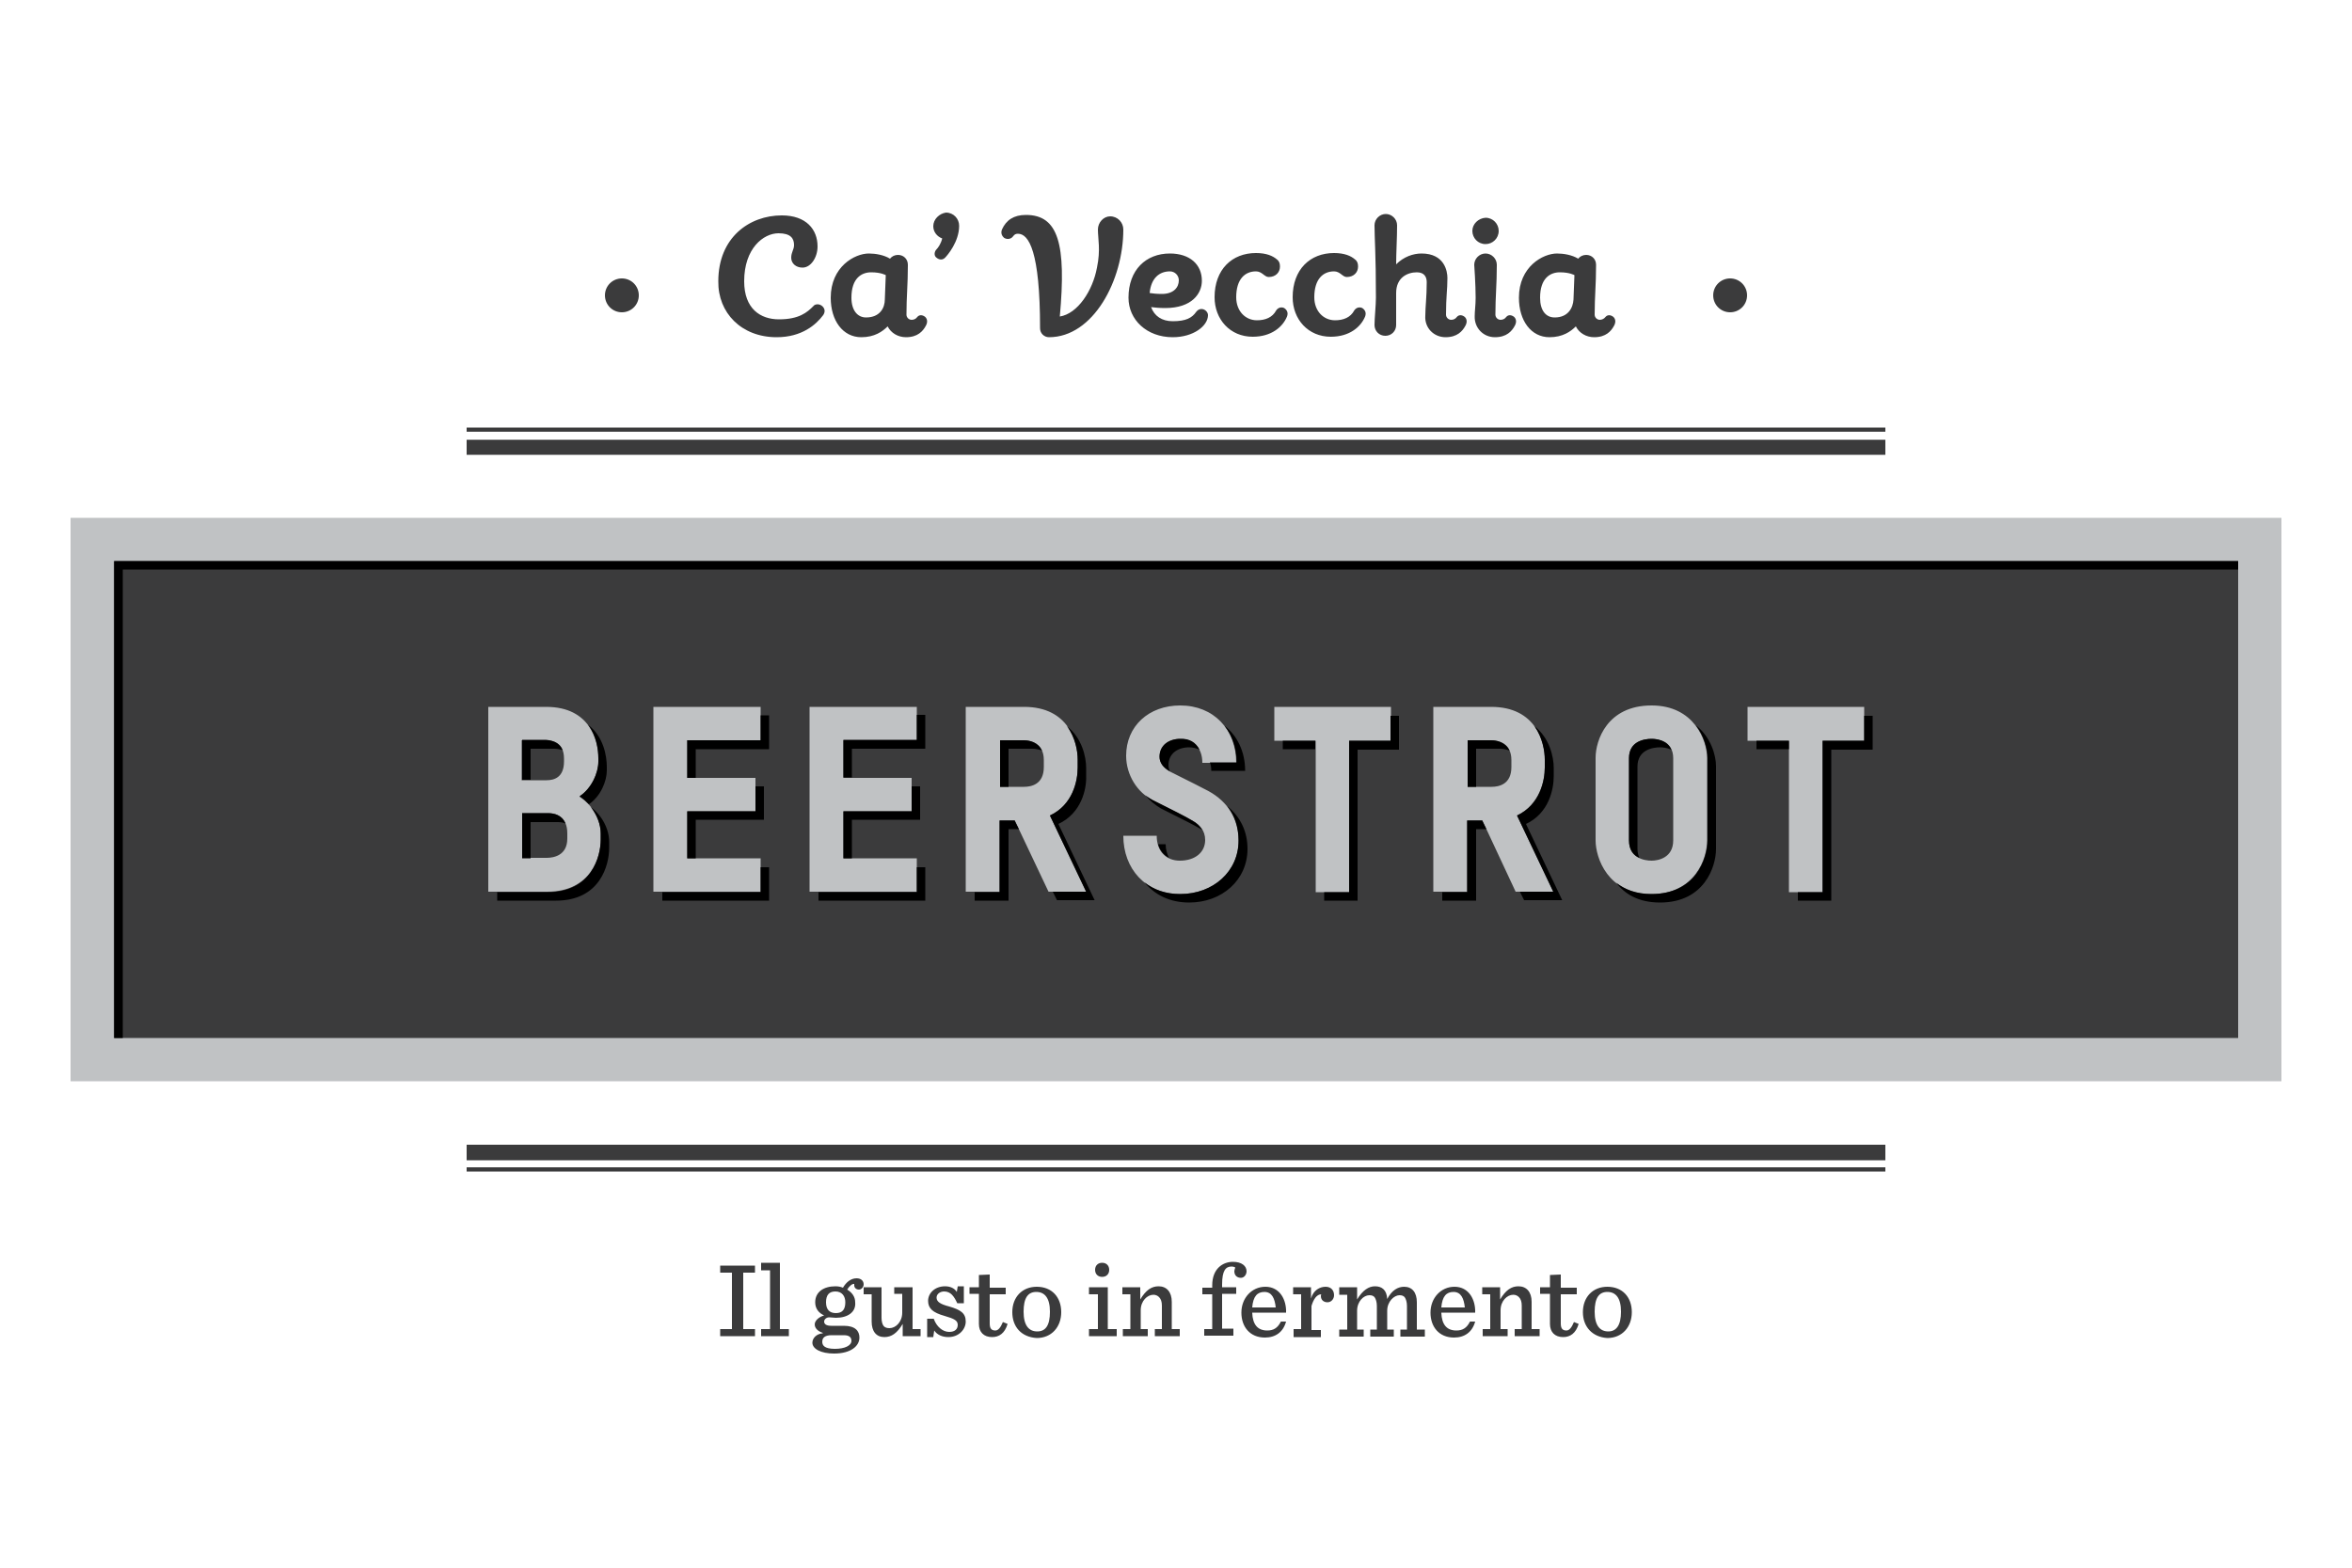 <svg xmlns="http://www.w3.org/2000/svg" viewBox="-137.7 222.3 500 333.4" enable-background="new -137.7 222.3 500 333.4"><path fill="#fff" d="M-137.7 222.3h500v333.4h-500z"/><path fill="#3B3B3C" d="M-118.1 337h460.8v110.6h-460.8z"/><path fill="#C0C2C4" d="M347.3 452.2h-470V332.4h470v119.8zm-460.8-9.2h451.6V341.6h-451.6V443zm92.1-31.1h-12.5v-39.3h12.3c9.5 0 11.1 7.4 11.1 11v.7c0 2.3-1.4 5.6-4 7.4 2.8 1.8 4.5 4.9 4.5 7.9v1.3c0 3.4-1.9 11-11.4 11zm3.6-28.3c0-3.5-2.5-3.9-4-3.9h-5v8.5h5.3c1.6 0 3.7-.6 3.7-4v-.6zm.7 15.9c0-3.6-2.4-4.3-4.1-4.3h-5.5v9.5h5.2c1.5 0 4.4-.5 4.4-4.1v-1.1zm18.3 12.4v-39.3H24v7.1H8.4v8h14.5v7.1H8.4v10H24v7.1H1.2zm33.2 0v-39.3h22.8v7.1H41.6v8h14.5v7.1H41.6v10h15.6v7.1H34.4zm50.8 0L78 396.7h-3.2v15.2h-7.2v-39.3H80c9.6 0 11.4 7.6 11.4 11.2v1.7c0 2.8-1 7.9-5.9 10.2l7.7 16.2h-8zm-1-28c0-3.6-2.8-4.2-4.3-4.2h-5v9.9H80c1.5 0 4.2-.5 4.2-4.2v-1.5zm29 28.5c-7.4 0-12.1-5.4-12.1-12.4h7.1c0 3.4 2.1 5.3 4.9 5.3 3.3 0 5.4-1.8 5.4-4.4 0-2-1.2-3.3-2.7-4.1-1.5-.9-4.1-2.2-8.5-4.4-3.2-1.6-5.6-5.3-5.6-9.4 0-6.3 4.8-10.7 11.5-10.7 7.1 0 11.9 5.1 11.9 12.2h-7.2c0-3.3-2-5.1-4.7-5.1-2.4 0-4.4 1.3-4.4 3.8 0 1.3.8 2.4 2.3 3.2 4.8 2.4 6.6 3.3 8.1 4.1 4.2 2.3 6.4 6 6.4 10.6 0 6.5-5.4 11.3-12.4 11.3zm35.9-32.6V412H142v-32.2h-8.8v-7.2H158v7.2h-8.9zm35.4 32.1l-7.1-15.2h-3.2v15.2H167v-39.3h12.3c9.6 0 11.4 7.6 11.4 11.2v1.7c0 2.8-1.1 7.9-5.9 10.2l7.7 16.2h-8zm-.9-28c0-3.6-2.8-4.2-4.3-4.2h-5v9.9h5.1c1.5 0 4.2-.5 4.2-4.2v-1.5zm29.7 28.5c-9.2 0-11.8-7.7-11.8-11.4v-17.6c0-3.6 2.4-11.1 11.9-11.1 9.1 0 11.8 7.5 11.8 11.2V401c0 3.8-2.5 11.4-11.9 11.4zm4.7-28.9c0-3.6-3.2-4.1-4.6-4.1-1.5 0-4.8.5-4.8 4.1V401c0 3.7 3.2 4.3 4.8 4.3 1.4 0 4.6-.6 4.6-4.3v-17.5zm31.7-3.7V412h-7.1v-32.2h-8.8v-7.2h24.8v7.2h-8.9z"/><path d="M338.1 341.6v1.8h-449.7V443h-1.8V341.6h451.5zM25.8 374.4H24v5.3H8.4v8h1.8v-6.1h15.6v-7.2zm33.3 39.4H36.3V412h20.9v-5.3H59v7.1zm0-32.3H43.4v6.1h-1.8v-8h15.6v-5.3H59v7.2zm-17.5 13.3h14.5v-5.3h1.8v7.1H43.4v8.2h-1.8v-10zm35.1 19h-7.2V412h5.3v-15.2H78l.9 1.8h-2.2v15.2zm10.6-16.3l7.7 16.2h-8l-.9-1.8h7.1l-7.7-16.2c4.9-2.3 5.9-7.4 5.9-10.2v-1.7c0-1.8-.5-4.7-2.3-7.1 3.2 2.5 4.1 6.5 4.1 8.9v1.7c.1 2.8-1 7.9-5.9 10.2zm-78.9-2.7h14.5v-5.3h1.8v7.1H10.2v8.2H8.4v-10zm-26.5-13c-.6-.2-1.3-.3-1.8-.3h-5v6.6h-1.8v-8.5h5c1.1.1 2.9.4 3.6 2.2zm-8.6 13.4h5.5c1.3 0 3 .4 3.7 2.2-.6-.3-1.3-.3-1.9-.3h-5.5v7.7h-1.8v-9.6zm7.2 18.6H-32V412h10.7c9.4 0 11.3-7.6 11.3-11.2v-1.3c0-1.9-.8-3.9-2.1-5.6 2.4 1.8 3.9 4.7 3.9 7.4v1.3c0 3.6-1.9 11.2-11.3 11.2zm45.3 0H3.1V412H24v-5.3h1.8v7.1zm58-31.9c-.7-.3-1.5-.4-2.1-.4h-5v8.1h-1.8v-9.9h5c1.2 0 3.1.4 3.9 2.2zm-92.5 3.5v.7c0 2.3-1.3 5.5-3.8 7.2-.6-.6-1.2-1.2-2-1.7 2.6-1.7 4-5 4-7.4v-.7c0-1.9-.4-4.8-2.2-7.1 3.3 2.5 4 6.6 4 9zm260.3 28.4h-7.1V412h5.3v-32.2h8.8v-5.3h1.8v7.2h-8.8v32.1zm-134.3-32.1c-.7-.3-1.4-.5-2.2-.5-2.4 0-4.4 1.3-4.4 3.8 0 .5.1.9.3 1.3-1.4-.8-2.2-1.8-2.2-3.1 0-2.4 2-3.8 4.4-3.8 1.9-.1 3.3.7 4.1 2.3zm65.9.2c-.7-.3-1.5-.4-2.1-.4h-5v8.1h-1.8v-9.9h5c1.1 0 3.1.4 3.9 2.2zm-7.1 31.9h-7.2V412h5.3v-15.2h3.2l.9 1.8h-2.2v15.2zm10.6-16.3l7.7 16.2h-8.1l-.9-1.8h7.1l-7.7-16.2c4.9-2.3 5.9-7.4 5.9-10.2v-1.7c0-1.8-.5-4.7-2.2-7.1 3.2 2.5 4.1 6.5 4.1 8.9v1.7c0 2.8-1 7.9-5.9 10.2zm55.9-15.9h-6.9v-1.8h6.9v1.8zM205.9 410c1.8 1.4 4.2 2.4 7.5 2.4 9.4 0 11.9-7.6 11.9-11.4v-17.6c0-1.8-.7-4.6-2.5-6.9 3.2 2.5 4.3 6.4 4.3 8.7v17.6c0 3.8-2.5 11.4-11.9 11.4-4.6 0-7.5-1.8-9.3-4.2zm11.7-28.3c-.9-.4-1.8-.5-2.4-.5-1.5 0-4.8.5-4.8 4.1v17.5c0 .8.2 1.4.4 1.9-1.2-.5-2.2-1.6-2.2-3.7v-17.5c0-3.6 3.2-4.1 4.8-4.1 1.1 0 3.4.3 4.2 2.3zm-109.1 20.1h1.6c0 1.1.3 2.1.7 2.9-1.1-.6-1.9-1.5-2.3-2.9zm-2.9 8.1c2 1.6 4.5 2.5 7.6 2.5 7 0 12.4-4.8 12.4-11.4 0-2.8-.8-5.3-2.4-7.3 2.8 2.3 4.3 5.4 4.3 9.1 0 6.6-5.4 11.4-12.4 11.4-4.1 0-7.3-1.6-9.5-4.3zm.2-18.5c.5.4 1 .7 1.5 1 4.4 2.2 7 3.5 8.5 4.4.9.5 1.6 1.2 2.1 2-.1-.1-.2-.1-.3-.2-1.5-.9-4.1-2.2-8.5-4.4-1.2-.7-2.3-1.6-3.3-2.8zm45.1 22.4h-7.1V412h5.3v-32.2h8.8v-5.3h1.8v7.2h-8.8v32.1zM127 386.2h-7.2c0-.7-.1-1.3-.3-1.8h5.7c0-3.1-1-5.8-2.6-7.8 2.7 2.1 4.4 5.5 4.4 9.6zm14.9-4.6H135v-1.8h6.9v1.8z"/><path fill="#3B3B3C" d="M263.1 319H-38.5v-3.2h301.6v3.2zm0-5.8H-38.5v.9h301.6v-.9zm0 152.5H-38.5v3.3h301.6v-3.3zm0 4.8H-38.5v.9h301.6v-.9zM27.4 294c5.4 0 8.4-2.7 9.9-4.7.2-.3.3-.6.3-.9 0-.7-.7-1.4-1.5-1.4-.3 0-.7.1-.9.4-1.3 1.3-3 2.8-7.3 2.8-3.9 0-7.4-2.2-7.4-8.1 0-7 4.1-10.2 7.3-10.2 2.6 0 3.3 1.1 3.3 2.5 0 1-.6 1.5-.6 2.7 0 1.2 1 2.1 2.4 2.1 1.8 0 3.2-2.2 3.2-4.5 0-3.6-2.4-6.6-7.6-6.6-6.9 0-13.5 4.7-13.5 14-.1 6.7 4.9 11.9 12.4 11.9zm27.5 0c2.5 0 3.6-1.3 4.2-2.4.4-.7.4-1.4-.1-1.9-.6-.5-1.3-.5-1.7 0-.3.4-.7.6-1.2.6-.6 0-1.1-.5-1.1-1.1 0-3.9.3-6.3.3-10.6 0-1.2-.9-2.1-2.1-2.1-.7 0-1.3.3-1.7.8-1.3-.8-3.1-1.1-4.5-1.1-3 0-8.1 2.8-8.1 9.4 0 4.9 2.6 8.4 6.5 8.4 2.8 0 4.5-1.2 5.6-2.3.7 1.4 2.2 2.3 3.9 2.3zm-8.5-4.2c-1.8 0-3.1-1.5-3.1-4.2 0-4.1 2.1-5.4 4.2-5.4s3.1.6 3.1.6l-.2 5.2c0 1.7-1 3.8-4 3.8zm14.3-19.4c0 1.2.8 2.2 1.9 2.6-.3 1.2-.9 2-1.2 2.3-.5.5-.6 1.4 0 1.8.6.5 1.3.5 1.8 0s3-3.4 3-6.8c0-1.5-1.2-2.8-2.8-2.8-1.4.2-2.7 1.4-2.7 2.9zm35 .7c0 2 .6 4.3-.2 8.1-.9 4.9-4.1 9.8-7.9 10.4 1.4-15.4-.3-21.6-7.2-21.6-2.6 0-4.2 1.1-5.1 3.1-.3.8 0 1.4.5 1.8.7.4 1.5.2 1.9-.4.3-.4.6-.5 1-.5 2.3 0 4.7 3.7 4.7 20.1 0 1.1.9 1.9 1.9 1.9 9.4 0 15.8-12.1 15.8-22.9 0-1.5-1.2-2.8-2.8-2.8-1.4 0-2.6 1.3-2.6 2.8zm15.9 19.5c-2.3 0-3.9-1.1-4.6-3 .8.1 1.8.2 3 .2 5.7 0 7.8-3.1 7.8-5.8 0-3.5-2.6-5.8-6.8-5.8-5.1 0-8.8 3.5-8.8 9.4 0 4.7 3.9 8.4 9.4 8.4 4.4 0 7.5-2.4 7.5-4.7 0-.6-.6-1.3-1.4-1.3-.4 0-.8.2-1.1.6-.9 1.3-2.2 2-5 2zM111 280c1.1 0 1.9.9 1.9 1.9 0 1.5-1.1 2.9-3.6 2.9-1.1 0-2-.1-2.6-.2.3-3.2 2.1-4.6 4.3-4.6zm18.5 10.4c-2.4 0-4.4-1.9-4.4-4.9 0-3.9 1.9-5.5 4.2-5.5 1.3 0 1.8 1.2 2.7 1.2 1.5 0 2.4-1 2.4-2.2 0-.6-.1-1.1-.6-1.5-.9-.8-2.3-1.4-4.5-1.4-5.1 0-8.8 3.5-8.8 9.4 0 4.7 3.3 8.4 8.1 8.4 4 0 6.4-2.1 7.3-4.3.3-.8 0-1.4-.6-1.8-.6-.3-1.3-.1-1.7.5-.8 1.5-2.3 2.1-4.1 2.1zm16.6 0c-2.4 0-4.4-1.9-4.4-4.9 0-3.9 1.9-5.5 4.2-5.5 1.3 0 1.8 1.2 2.7 1.2 1.5 0 2.4-1 2.4-2.2 0-.6-.1-1.1-.6-1.5-.9-.8-2.3-1.4-4.5-1.4-5.1 0-8.8 3.5-8.8 9.4 0 4.7 3.3 8.4 8.1 8.4 4 0 6.4-2.1 7.3-4.3.3-.8 0-1.4-.6-1.8-.6-.3-1.3-.1-1.7.5-.8 1.5-2.3 2.1-4.1 2.1zm23.5 3.6c2.5 0 3.6-1.3 4.2-2.4.4-.7.4-1.4-.1-1.9-.6-.5-1.3-.5-1.7 0-.3.4-.7.6-1.2.6-.6 0-1.1-.5-1.1-1.1 0-3.9.3-5.2.3-7.8 0-1.4-.6-5.2-5.5-5.2-1.8 0-3.8.7-5.4 2.3 0-2.4.2-5.6.2-8.3 0-1.3-1.1-2.4-2.4-2.4-1.3 0-2.4 1.1-2.4 2.4 0 2.8.3 6 .3 15.4 0 1.6-.3 4.4-.3 5.8 0 1.3 1 2.3 2.3 2.3 1.3 0 2.3-1 2.3-2.3v-6.8c0-3.3 2.4-4.4 4.4-4.4 1.6 0 2.1 1 2.1 2.1 0 3.2-.3 5.2-.3 7.1-.2 2.6 1.8 4.6 4.3 4.6zm5.7-22.6c0 1.5 1.2 2.8 2.8 2.8 1.5 0 2.8-1.2 2.8-2.8 0-1.5-1.2-2.8-2.8-2.8-1.5.1-2.8 1.3-2.8 2.8zm4.8 22.6c2.5 0 3.6-1.3 4.2-2.4.4-.7.4-1.4-.1-1.9-.6-.5-1.3-.5-1.7 0-.3.4-.7.6-1.2.6-.6 0-1.1-.5-1.1-1.1 0-3.9.3-6.3.3-10.6 0-1.3-1.1-2.4-2.4-2.4-1.3 0-2.4 1.1-2.4 2.4 0 0 .3 4.2.3 7 0 1.6-.2 2.8-.2 3.9-.1 2.5 1.8 4.5 4.3 4.5zm21.1 0c2.5 0 3.6-1.3 4.2-2.4.4-.7.4-1.4-.1-1.9-.6-.5-1.3-.5-1.7 0-.3.4-.8.6-1.2.6-.6 0-1.1-.5-1.1-1.1 0-3.9.3-6.3.3-10.6 0-1.2-.9-2.1-2.1-2.1-.7 0-1.3.3-1.7.8-1.3-.8-3.1-1.1-4.5-1.1-3 0-8.1 2.8-8.1 9.4 0 4.9 2.6 8.4 6.5 8.4 2.8 0 4.5-1.2 5.6-2.3.7 1.4 2.2 2.3 3.9 2.3zm-8.4-4.2c-1.9 0-3.1-1.5-3.1-4.2 0-4.1 2.1-5.4 4.2-5.4s3.1.6 3.1.6l-.2 5.2c-.1 1.7-1.1 3.8-4 3.8zm-194.7-4.7c0 2-1.6 3.6-3.6 3.6s-3.6-1.6-3.6-3.6 1.6-3.6 3.6-3.6 3.6 1.6 3.6 3.6zm235.6 0c0 2-1.6 3.6-3.6 3.6s-3.6-1.6-3.6-3.6 1.6-3.6 3.6-3.6 3.6 1.6 3.6 3.6zM15.4 504.9h2.5v-12h-2.5v-1.5h7.4v1.5h-2.5v12h2.5v1.5h-7.4v-1.5zm8.7 0H26v-12.5h-1.9v-1.6h4v14.1H30v1.5h-5.9v-1.5zm15.9-2.4c-.5 0-.9-.1-1.4-.1-.7 0-1.1.5-1.1.9 0 .5.4.9 1.5.9h2.7c2.4 0 3.3 1.1 3.3 2.5 0 1.8-1.8 3.4-5.4 3.4-2.8 0-4.6-1-4.6-2.3 0-1 .9-1.9 2.2-2v-.1c-1.2-.4-1.7-1.1-1.7-1.8 0-.8.9-1.6 2-1.9-1.1-.5-1.9-1.4-1.9-2.8 0-2.2 1.8-3.4 4.3-3.4.6 0 1.1.1 1.6.3.7-1.2 1.7-2 2.9-2 .9 0 1.5.5 1.5 1.3 0 .6-.5 1.1-1 1.1-.6 0-1-.4-1-.9v-.3c-.4-.1-1.1.5-1.5 1.2 1 .6 1.7 1.5 1.7 2.7.2 2.1-1.6 3.3-4.1 3.3zm3.3 4.9c0-.7-.4-1.2-1.6-1.2h-2.6c-1.4 0-2 .5-2 1.4 0 .8.5 1.5 2.7 1.5 2.1 0 3.5-.7 3.5-1.7zm-1.3-8.2c0-1.3-.7-2.3-2.1-2.3-1.3 0-2 .7-2 2.3 0 1.6.8 2.3 2.1 2.3 1.4 0 2-.8 2-2.3zm5.6 4.1v-5.8h-1.7V496h3.8v6.5c0 .8.2 1.5.5 1.8.3.3.7.4 1.2.4 1.3 0 2.7-1.3 2.7-3.3v-4h-1.7V496h3.9v8.9H58v1.5h-3.8v-2.6c-1.2 2-2.4 2.8-3.9 2.8-1.7 0-2.7-1.2-2.7-3.3zm11.8-.6h1.4c.6 1.7 1.9 2.8 3.3 2.8 1.2 0 1.8-.6 1.8-1.5s-.7-1.3-2.8-1.9c-2.5-.7-3.5-1.6-3.5-3.2 0-1.7 1.5-3.1 3.6-3.1 1.1 0 2 .4 2.5 1.2l.2-1.2h1.3v3.6h-1.4c-.7-1.5-1.4-2.5-2.8-2.5-.8 0-1.6.5-1.6 1.3 0 .9.8 1.4 2.7 1.9 2.4.7 3.5 1.4 3.5 3.2 0 1.6-1.4 3.3-3.7 3.3-1.3 0-2.4-.5-3-1.4l-.2 1.4h-1.3v-3.9zm13.3-9.4v2.8h3.4v1.4h-3.4v6.2c0 1 .3 1.5 1.2 1.5.6 0 1.1-.6 1.6-1.8l1 .4c-.6 2-1.8 2.8-3.3 2.8-1.8 0-2.8-1.1-2.8-2.8v-6.4h-2V496h2v-2.6l2.3-.1zm4.8 8c0-3.2 2.1-5.4 5.2-5.4 3.2 0 5.2 2.2 5.2 5.4s-2.1 5.5-5.2 5.5c-3.3-.2-5.2-2.4-5.2-5.5zm8-.1c0-2.9-1.1-4.2-2.9-4.2-1.8 0-2.7 1.3-2.7 4.2 0 2.9 1.1 4.2 2.9 4.2 1.8 0 2.7-1.3 2.7-4.2zm8.3 3.7h1.9v-7.4h-1.9V496h4v8.9h1.9v1.5h-5.9v-1.5zm1.3-12.6c0-.9.6-1.5 1.5-1.5s1.5.6 1.5 1.5-.6 1.5-1.5 1.5-1.5-.6-1.5-1.5zm5.8 12.6h1.7v-7.4h-1.7V496h3.8v2.6c1.2-2 2.4-2.8 3.9-2.8 1.7 0 2.8 1.2 2.8 3.3v5.8h1.7v1.5h-5.3v-1.5h1.5v-5c0-.8-.2-1.4-.6-1.8-.3-.3-.7-.5-1.2-.5-1.3 0-2.7 1.3-2.7 3.3v4h1.5v1.5H101v-1.5zm17.4 0h1.7v-7.4h-2.1v-1.4h2.1v-.5c0-3.6 2.3-5 4.4-5 1.9 0 2.9.9 2.9 2 0 .7-.5 1.4-1.2 1.4-.8 0-1.4-.5-1.4-1.4 0-.2.1-.5.2-.8-.2-.1-.4-.2-.8-.2-1.2 0-2 .8-2 3.8v.6h3v1.4h-3v7.4h2.4v1.5h-6.2v-1.4zm10.2-3.5c.1 2.6 1.2 3.8 3.2 3.8 1.3 0 2.2-.5 2.9-1.9h1.1c-.6 2.2-2.2 3.4-4.5 3.4-3.2 0-5-2.3-5-5.3 0-3.1 2.2-5.5 5.1-5.5 3.1 0 4.5 2.8 4.4 5.5h-7.2zm0-1.1h5c-.2-1.9-.8-3.3-2.4-3.3-1.5 0-2.4.9-2.6 3.3zm8.7 4.6h1.7v-7.4h-1.7V496h3.8v2.4c.5-1.8 1.9-2.5 3.1-2.5 1.2 0 1.8.8 1.8 1.8 0 .8-.6 1.5-1.4 1.5-.8 0-1.4-.5-1.4-1.3 0-.1 0-.3.1-.4-1 0-1.7 1.1-2.1 2.5v5.1h2v1.5h-5.8v-1.7zm23.6-9c1.7 0 2.7 1.2 2.7 3.3v5.8h1.7v1.5H160V505h1.4v-5c0-.8-.2-1.5-.5-1.9-.3-.3-.6-.4-1.1-.4-1.1 0-2.6 1.3-2.6 3.3v4h1.4v1.5h-5V505h1.4v-5c0-.8-.2-1.5-.5-1.9-.3-.3-.6-.4-1.1-.4-1.2 0-2.6 1.3-2.6 3.3v4h1.4v1.5H147V505h1.7v-7.4H147V496h3.8v2.6c1.2-2 2.5-2.8 3.8-2.8 1.5 0 2.5.8 2.6 2.7 1-1.9 2.3-2.6 3.6-2.6zm7.9 5.5c.1 2.6 1.2 3.8 3.2 3.8 1.3 0 2.2-.5 2.9-1.9h1.1c-.6 2.2-2.2 3.4-4.5 3.4-3.2 0-5-2.3-5-5.3 0-3.1 2.2-5.5 5.1-5.5 3.1 0 4.5 2.8 4.4 5.5h-7.2zm0-1.1h5c-.2-1.9-.8-3.3-2.4-3.3-1.5 0-2.4.9-2.6 3.3zm8.7 4.6h1.7v-7.4h-1.7V496h3.8v2.6c1.2-2 2.4-2.8 3.9-2.8 1.7 0 2.8 1.2 2.8 3.3v5.8h1.7v1.5h-5.3v-1.5h1.5v-5c0-.8-.2-1.4-.6-1.8-.3-.3-.7-.5-1.2-.5-1.3 0-2.7 1.3-2.7 3.3v4h1.5v1.5h-5.3v-1.5zm16.7-11.6v2.8h3.4v1.4h-3.4v6.2c0 1 .3 1.5 1.2 1.5.6 0 1.1-.6 1.6-1.8l1 .4c-.6 2-1.8 2.8-3.3 2.8-1.8 0-2.8-1.1-2.8-2.8v-6.4h-2.1V496h2.1v-2.6l2.3-.1zm4.7 8c0-3.2 2.1-5.4 5.2-5.4 3.2 0 5.2 2.2 5.2 5.4s-2.1 5.5-5.2 5.5c-3.2-.2-5.2-2.4-5.2-5.5zm8.1-.1c0-2.9-1.1-4.2-2.9-4.2-1.8 0-2.7 1.3-2.7 4.2 0 2.9 1.1 4.2 2.9 4.2 1.7 0 2.7-1.3 2.7-4.2z"/></svg>